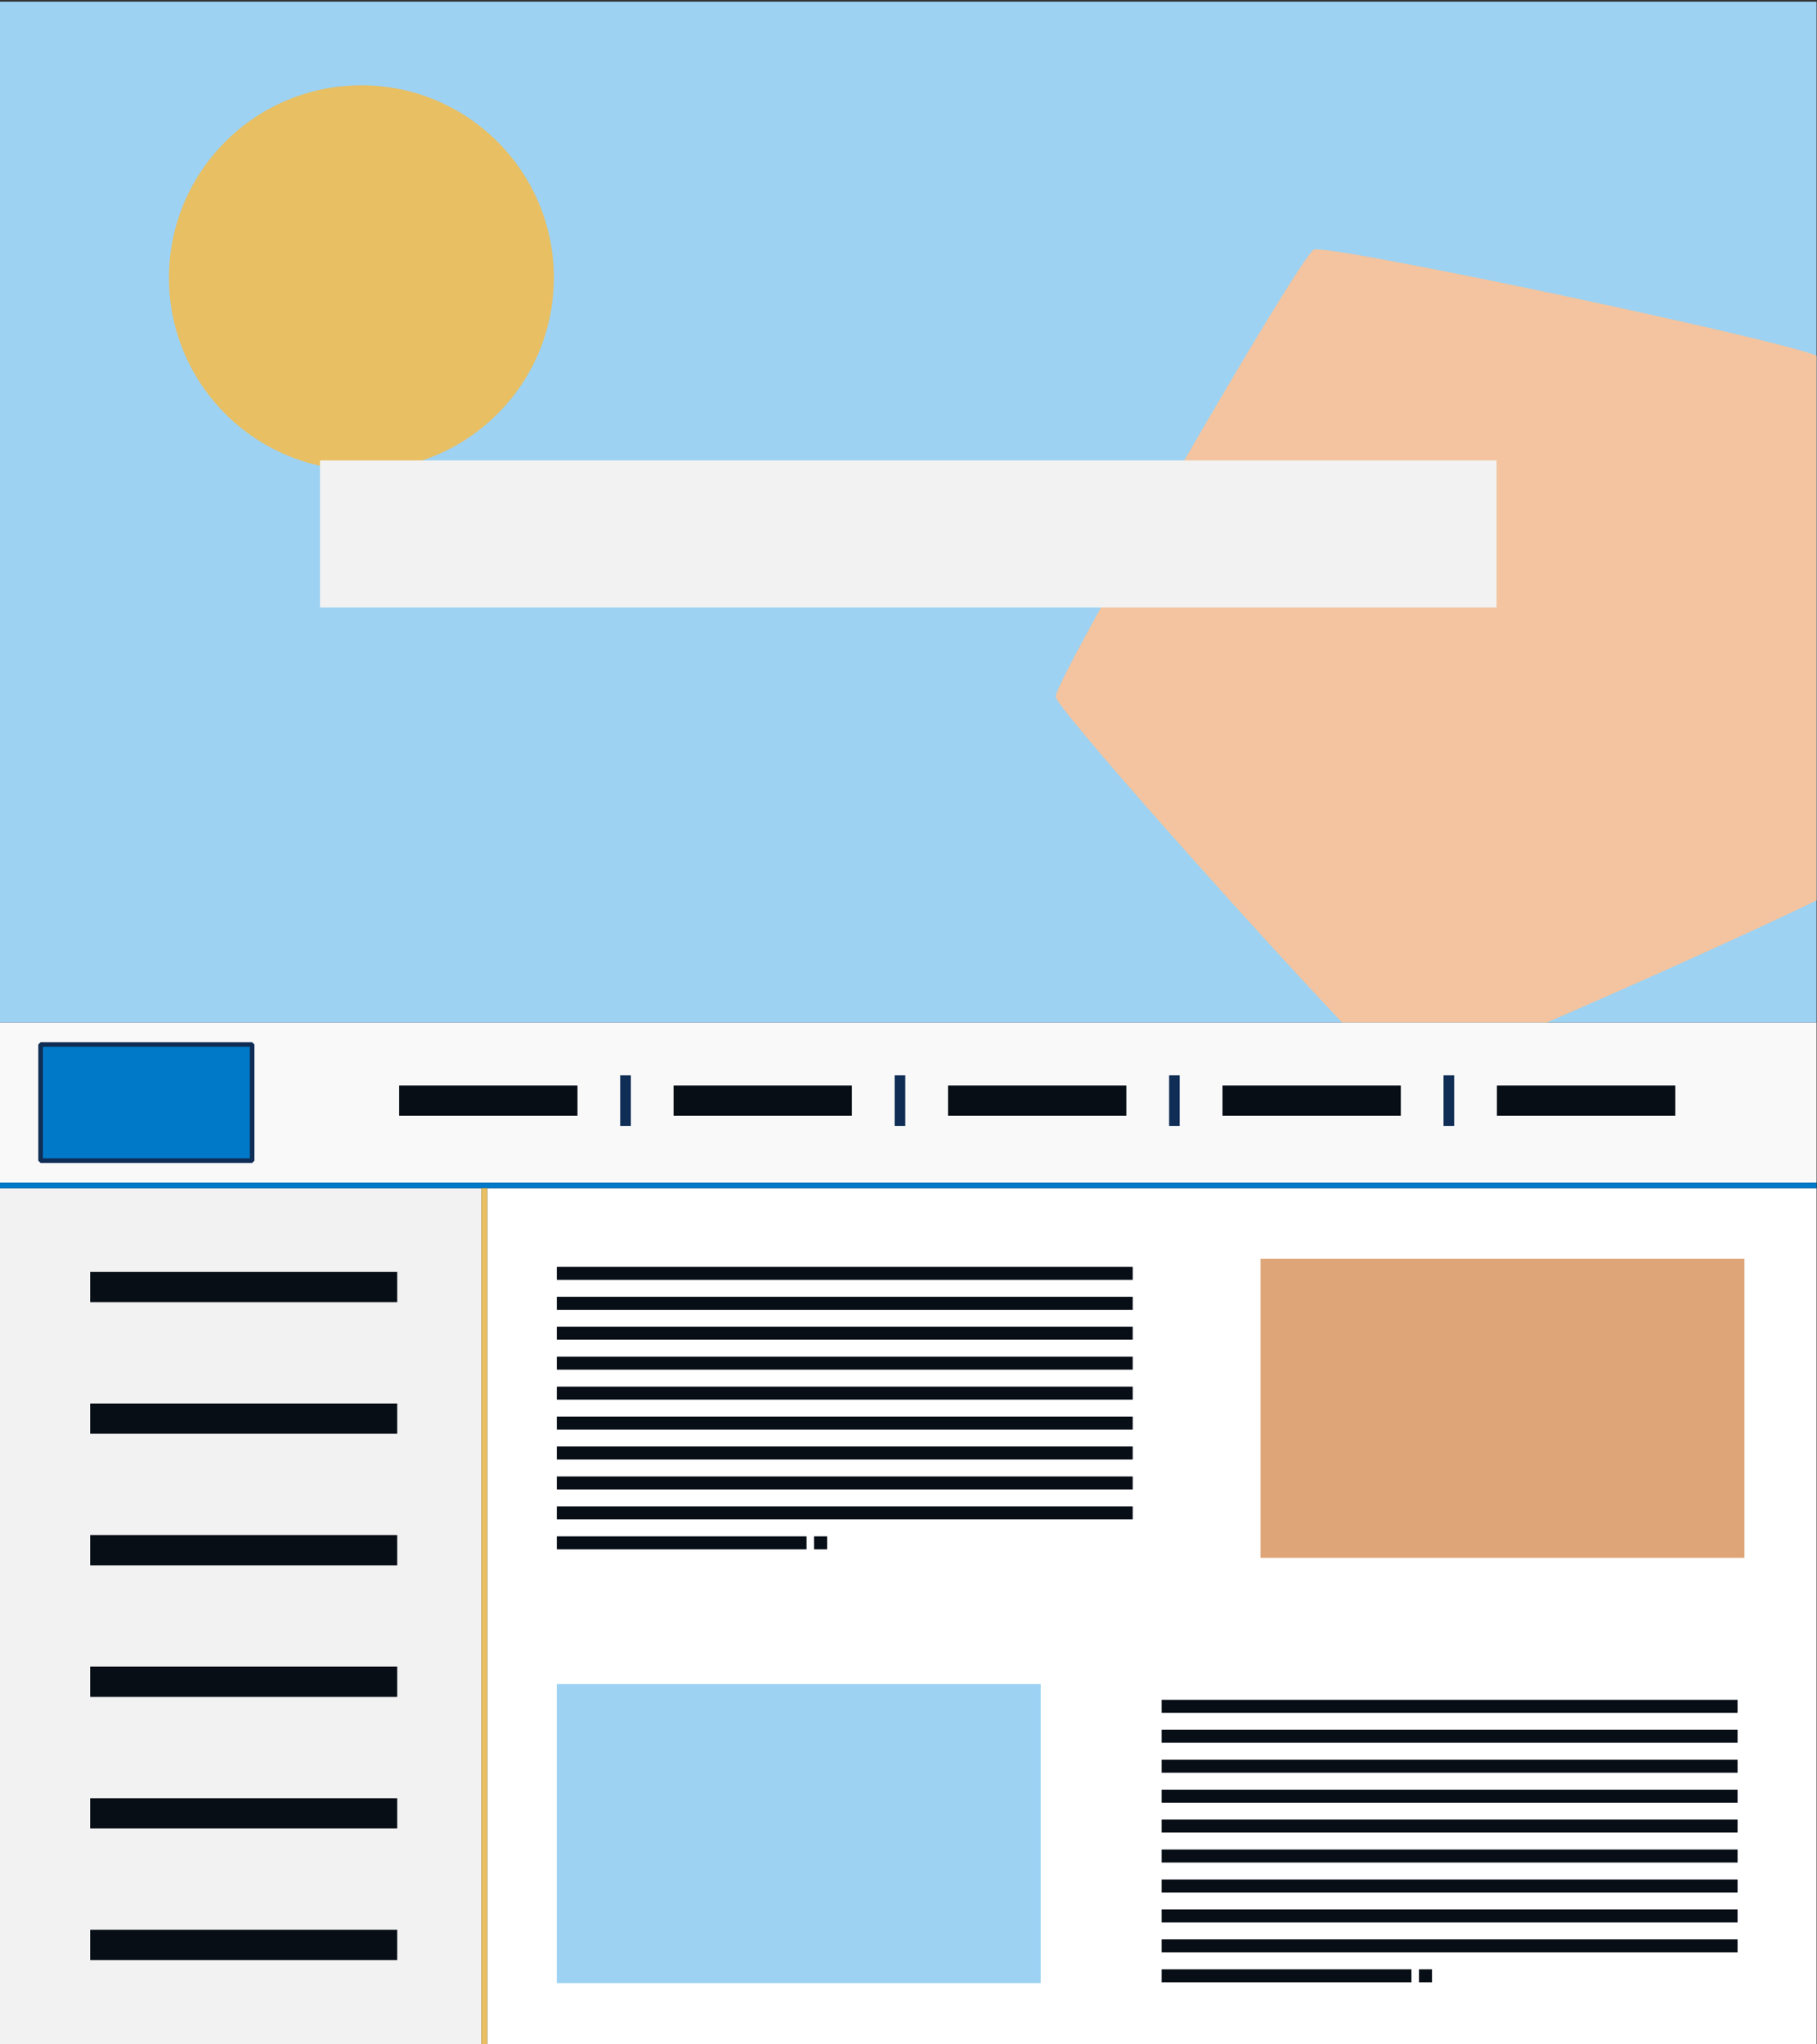 <?xml version="1.0" encoding="UTF-8" standalone="no"?>
<!-- Created with Inkscape (http://www.inkscape.org/) -->

<svg
   xmlns:dc="http://purl.org/dc/elements/1.1/"
   xmlns:cc="http://creativecommons.org/ns#"
   xmlns:rdf="http://www.w3.org/1999/02/22-rdf-syntax-ns#"
   xmlns:svg="http://www.w3.org/2000/svg"
   xmlns="http://www.w3.org/2000/svg"
   xmlns:sodipodi="http://sodipodi.sourceforge.net/DTD/sodipodi-0.dtd"
   xmlns:inkscape="http://www.inkscape.org/namespaces/inkscape"
   width="1920"
   height="2160"
   viewBox="0 0 508 571.5"
   version="1.1"
   id="svg8"
   inkscape:version="0.92.3 (2405546, 2018-03-11)"
   sodipodi:docname="interface.svg">
  <rect x="0" y="0" width="508" height="571.5" fill="#333333" stroke="none"/>
  <defs
     id="defs2" />
  <sodipodi:namedview
     id="base"
     pagecolor="#ffffff"
     bordercolor="#666666"
     borderopacity="1.0"
     inkscape:pageopacity="0.0"
     inkscape:pageshadow="2"
     inkscape:zoom="0.22627417"
     inkscape:cx="645.33124"
     inkscape:cy="1297.4159"
     inkscape:document-units="mm"
     inkscape:current-layer="layer1"
     showgrid="false"
     inkscape:snap-page="false"
     inkscape:snap-global="true"
     units="px"
     inkscape:window-width="1920"
     inkscape:window-height="1027"
     inkscape:window-x="-8"
     inkscape:window-y="-8"
     inkscape:window-maximized="1" />
  <g
     inkscape:label="Layer 1"
     inkscape:groupmode="layer"
     id="layer1"
     transform="translate(0,274.5)">
    <rect
       style="fill:#f9f9f9;fill-rule:evenodd;stroke-width:0.077"
       id="rect815"
       width="507.882"
       height="44.808"
       x="3.6718312e-018"
       y="11.325"
       ry="0" />
    <rect
       style="fill:#f2f2f2;fill-rule:evenodd;stroke-width:0.085"
       id="rect817"
       width="134.61"
       height="239.369"
       x="3.6718312e-018"
       y="57.64"
       ry="0" />
    <rect
       style="fill:#ffffff;fill-opacity:1;fill-rule:evenodd;stroke-width:0.069"
       id="rect819"
       width="371.65"
       height="239.369"
       x="136.232"
       y="57.64"
       ry="0" />
    <rect
       style="fill:#007ac8;fill-opacity:1;fill-rule:evenodd;stroke:#0f2d55;stroke-width:1.289;stroke-linejoin:bevel;stroke-miterlimit:4;stroke-dasharray:none;stroke-opacity:1"
       id="rect821"
       width="59.133"
       height="32.475"
       x="11.352"
       y="17.491"
       ry="0" />
    <g
       id="g852"
       transform="matrix(0.265,0,0,0.18,17.533,232.095)"
       style="fill:#080e16;fill-opacity:1">
      <rect
         y="-1128.616"
         x="354.934"
         height="47.039"
         width="188.158"
         id="rect823"
         style="fill:#080e16;fill-opacity:1;fill-rule:evenodd;stroke-width:0.265" />
      <rect
         style="fill:#080e16;fill-opacity:1;fill-rule:evenodd;stroke-width:0.265"
         id="rect827"
         width="188.158"
         height="47.039"
         x="644.477"
         y="-1128.616" />
      <rect
         y="-1128.616"
         x="934.021"
         height="47.039"
         width="188.158"
         id="rect829"
         style="fill:#080e16;fill-opacity:1;fill-rule:evenodd;stroke-width:0.265" />
      <rect
         style="fill:#080e16;fill-opacity:1;fill-rule:evenodd;stroke-width:0.265"
         id="rect831"
         width="188.158"
         height="47.039"
         x="1223.564"
         y="-1128.616" />
      <rect
         y="-1128.616"
         x="1513.107"
         height="47.039"
         width="188.158"
         id="rect833"
         style="fill:#080e16;fill-opacity:1;fill-rule:evenodd;stroke-width:0.265" />
      <rect
         style="fill:#0f2d55;fill-opacity:1;fill-rule:evenodd;stroke-width:0.084"
         id="rect835"
         width="11.225"
         height="78.548"
         x="1456.802"
         y="-1144.37" />
      <rect
         y="-1144.37"
         x="1167.258"
         height="78.548"
         width="11.225"
         id="rect837"
         style="fill:#0f2d55;fill-opacity:1;fill-rule:evenodd;stroke-width:0.084" />
      <rect
         style="fill:#0f2d55;fill-opacity:1;fill-rule:evenodd;stroke-width:0.084"
         id="rect839"
         width="11.225"
         height="78.548"
         x="877.715"
         y="-1144.37" />
      <rect
         y="-1144.37"
         x="588.172"
         height="78.548"
         width="11.225"
         id="rect841"
         style="fill:#0f2d55;fill-opacity:1;fill-rule:evenodd;stroke-width:0.084" />
    </g>
    <rect
       style="fill:#ffffff;fill-opacity:1;fill-rule:evenodd;stroke:#000000;stroke-width:0.7;stroke-linejoin:bevel;stroke-miterlimit:4;stroke-dasharray:none;stroke-opacity:1"
       id="rect854"
       width="25.734"
       height="25.734"
       x="597.758"
       y="270.927" />
    <rect
       y="218.797"
       x="597.758"
       height="25.734"
       width="25.734"
       id="rect856"
       style="fill:#e8bf62;fill-opacity:1;fill-rule:evenodd;stroke:#000000;stroke-width:0.7;stroke-linejoin:bevel;stroke-miterlimit:4;stroke-dasharray:none;stroke-opacity:1" />
    <rect
       style="fill:#009bff;fill-opacity:1;fill-rule:evenodd;stroke:#000000;stroke-width:0.7;stroke-linejoin:bevel;stroke-miterlimit:4;stroke-dasharray:none;stroke-opacity:1"
       id="rect858"
       width="25.734"
       height="25.734"
       x="567.428"
       y="218.797" />
    <rect
       y="245.193"
       x="537.098"
       height="25.734"
       width="25.734"
       id="rect860"
       style="fill:#0f2d55;fill-opacity:1;fill-rule:evenodd;stroke:#000000;stroke-width:0.7;stroke-linejoin:bevel;stroke-miterlimit:4;stroke-dasharray:none;stroke-opacity:1" />
    <rect
       style="fill:#dea678;fill-opacity:1;fill-rule:evenodd;stroke:#000000;stroke-width:0.7;stroke-linejoin:bevel;stroke-miterlimit:4;stroke-dasharray:none;stroke-opacity:1"
       id="rect862"
       width="25.734"
       height="25.734"
       x="628.087"
       y="218.797" />
    <rect
       style="fill:#ecd9ae;fill-opacity:1;fill-rule:evenodd;stroke:#000000;stroke-width:0.7;stroke-linejoin:bevel;stroke-miterlimit:4;stroke-dasharray:none;stroke-opacity:1"
       id="rect866"
       width="25.734"
       height="25.734"
       x="597.758"
       y="193.063" />
    <rect
       y="193.063"
       x="567.428"
       height="25.734"
       width="25.734"
       id="rect868"
       style="fill:#9dd2f3;fill-opacity:1;fill-rule:evenodd;stroke:#000000;stroke-width:0.7;stroke-linejoin:bevel;stroke-miterlimit:4;stroke-dasharray:none;stroke-opacity:1" />
    <rect
       style="fill:#080e16;fill-opacity:1;fill-rule:evenodd;stroke:#000000;stroke-width:0.7;stroke-linejoin:bevel;stroke-miterlimit:4;stroke-dasharray:none;stroke-opacity:1"
       id="rect870"
       width="25.734"
       height="25.734"
       x="537.098"
       y="270.927" />
    <rect
       y="193.063"
       x="628.087"
       height="25.734"
       width="25.734"
       id="rect872"
       style="fill:#f3c49f;fill-opacity:1;fill-rule:evenodd;stroke:#000000;stroke-width:0.7;stroke-linejoin:bevel;stroke-miterlimit:4;stroke-dasharray:none;stroke-opacity:1" />
    <rect
       style="fill:#007ac8;fill-opacity:1;fill-rule:evenodd;stroke:#000000;stroke-width:0.7;stroke-linejoin:bevel;stroke-miterlimit:4;stroke-dasharray:none;stroke-opacity:1"
       id="rect878"
       width="25.734"
       height="25.734"
       x="567.428"
       y="244.532" />
    <rect
       style="fill:#aa7657;fill-opacity:1;fill-rule:evenodd;stroke:#000000;stroke-width:0.7;stroke-linejoin:bevel;stroke-miterlimit:4;stroke-dasharray:none;stroke-opacity:1"
       id="rect882"
       width="25.734"
       height="25.734"
       x="628.087"
       y="244.532" />
    <rect
       y="219.459"
       x="537.098"
       height="25.734"
       width="25.734"
       id="rect884"
       style="fill:#14478c;fill-opacity:1;fill-rule:evenodd;stroke:#000000;stroke-width:0.7;stroke-linejoin:bevel;stroke-miterlimit:4;stroke-dasharray:none;stroke-opacity:1" />
    <rect
       ry="0"
       y="56.132"
       x="3.6718312e-018"
       height="1.507"
       width="507.882"
       id="rect886"
       style="fill:#007ac8;fill-opacity:1;fill-rule:evenodd;stroke-width:0.014" />
    <rect
       y="283.178"
       x="623.492"
       height="13.483"
       width="13.483"
       id="rect888"
       style="fill:#f9f9f9;fill-opacity:1;fill-rule:evenodd;stroke:#000000;stroke-width:0.7;stroke-linejoin:bevel;stroke-miterlimit:4;stroke-dasharray:none;stroke-opacity:1" />
    <rect
       style="fill:#f2f2f2;fill-opacity:1;fill-rule:evenodd;stroke:#000000;stroke-width:0.7;stroke-linejoin:bevel;stroke-miterlimit:4;stroke-dasharray:none;stroke-opacity:1"
       id="rect890"
       width="13.483"
       height="13.483"
       x="636.975"
       y="283.178" />
    <rect
       ry="0"
       y="57.64"
       x="134.61"
       height="239.369"
       width="1.62"
       id="rect892"
       style="fill:#e8bf62;fill-opacity:1;fill-rule:evenodd;stroke-width:0.009" />
    <g
       id="g914"
       transform="matrix(0.265,0,0,0.265,0,220.824)"
       style="fill:#080e16;fill-opacity:1">
      <rect
         y="-527.391"
         x="95.148"
         height="31.92"
         width="323.931"
         id="rect896"
         style="fill:#080e16;fill-opacity:1;fill-rule:evenodd;stroke-width:0.347" />
      <rect
         style="fill:#080e16;fill-opacity:1;fill-rule:evenodd;stroke-width:0.347"
         id="rect898"
         width="323.931"
         height="31.92"
         x="95.148"
         y="-388.598" />
      <rect
         y="-249.805"
         x="95.148"
         height="31.92"
         width="323.931"
         id="rect900"
         style="fill:#080e16;fill-opacity:1;fill-rule:evenodd;stroke-width:0.347" />
      <rect
         style="fill:#080e16;fill-opacity:1;fill-rule:evenodd;stroke-width:0.347"
         id="rect902"
         width="323.931"
         height="31.92"
         x="95.148"
         y="-111.012" />
      <rect
         y="27.781"
         x="95.148"
         height="31.92"
         width="323.931"
         id="rect904"
         style="fill:#080e16;fill-opacity:1;fill-rule:evenodd;stroke-width:0.347" />
      <rect
         style="fill:#080e16;fill-opacity:1;fill-rule:evenodd;stroke-width:0.347"
         id="rect906"
         width="323.931"
         height="31.92"
         x="95.148"
         y="166.574" />
    </g>
    <rect
       style="fill:#dea678;fill-opacity:1;fill-rule:evenodd;stroke-width:0.091"
       id="rect916"
       width="135.291"
       height="83.615"
       x="352.428"
       y="77.405" />
    <rect
       y="196.276"
       x="155.676"
       height="83.615"
       width="135.291"
       id="rect918"
       style="fill:#9dd2f3;fill-opacity:1;fill-rule:evenodd;stroke-width:0.091" />
    <rect
       style="fill:#080e16;fill-opacity:1;fill-rule:evenodd;stroke-width:0.063"
       id="rect920"
       width="161.008"
       height="3.635"
       x="155.676"
       y="79.645" />
    <rect
       y="88.016"
       x="155.676"
       height="3.635"
       width="161.008"
       id="rect922"
       style="fill:#080e16;fill-opacity:1;fill-rule:evenodd;stroke-width:0.063" />
    <rect
       style="fill:#080e16;fill-opacity:1;fill-rule:evenodd;stroke-width:0.063"
       id="rect924"
       width="161.008"
       height="3.635"
       x="155.676"
       y="96.387" />
    <rect
       y="104.759"
       x="155.676"
       height="3.635"
       width="161.008"
       id="rect926"
       style="fill:#080e16;fill-opacity:1;fill-rule:evenodd;stroke-width:0.063" />
    <rect
       style="fill:#080e16;fill-opacity:1;fill-rule:evenodd;stroke-width:0.063"
       id="rect928"
       width="161.008"
       height="3.635"
       x="155.676"
       y="113.13" />
    <rect
       y="121.501"
       x="155.676"
       height="3.635"
       width="161.008"
       id="rect930"
       style="fill:#080e16;fill-opacity:1;fill-rule:evenodd;stroke-width:0.063" />
    <rect
       style="fill:#080e16;fill-opacity:1;fill-rule:evenodd;stroke-width:0.063"
       id="rect932"
       width="161.008"
       height="3.635"
       x="155.676"
       y="129.872" />
    <rect
       y="138.243"
       x="155.676"
       height="3.635"
       width="161.008"
       id="rect934"
       style="fill:#080e16;fill-opacity:1;fill-rule:evenodd;stroke-width:0.063" />
    <rect
       style="fill:#080e16;fill-opacity:1;fill-rule:evenodd;stroke-width:0.063"
       id="rect936"
       width="161.008"
       height="3.635"
       x="155.676"
       y="146.614" />
    <rect
       y="154.985"
       x="155.676"
       height="3.635"
       width="69.823"
       id="rect938"
       style="fill:#080e16;fill-opacity:1;fill-rule:evenodd;stroke-width:0.041" />
    <rect
       style="fill:#080e16;fill-opacity:1;fill-rule:evenodd;stroke-width:0.009"
       id="rect940"
       width="3.649"
       height="3.635"
       x="227.599"
       y="154.985" />
    <rect
       y="200.681"
       x="324.787"
       height="3.635"
       width="161.008"
       id="rect942"
       style="fill:#080e16;fill-opacity:1;fill-rule:evenodd;stroke-width:0.063" />
    <rect
       style="fill:#080e16;fill-opacity:1;fill-rule:evenodd;stroke-width:0.063"
       id="rect944"
       width="161.008"
       height="3.635"
       x="324.787"
       y="209.053" />
    <rect
       y="217.424"
       x="324.787"
       height="3.635"
       width="161.008"
       id="rect946"
       style="fill:#080e16;fill-opacity:1;fill-rule:evenodd;stroke-width:0.063" />
    <rect
       style="fill:#080e16;fill-opacity:1;fill-rule:evenodd;stroke-width:0.063"
       id="rect948"
       width="161.008"
       height="3.635"
       x="324.787"
       y="225.795" />
    <rect
       y="234.166"
       x="324.787"
       height="3.635"
       width="161.008"
       id="rect950"
       style="fill:#080e16;fill-opacity:1;fill-rule:evenodd;stroke-width:0.063" />
    <rect
       style="fill:#080e16;fill-opacity:1;fill-rule:evenodd;stroke-width:0.063"
       id="rect952"
       width="161.008"
       height="3.635"
       x="324.787"
       y="242.537" />
    <rect
       y="250.908"
       x="324.787"
       height="3.635"
       width="161.008"
       id="rect954"
       style="fill:#080e16;fill-opacity:1;fill-rule:evenodd;stroke-width:0.063" />
    <rect
       style="fill:#080e16;fill-opacity:1;fill-rule:evenodd;stroke-width:0.063"
       id="rect956"
       width="161.008"
       height="3.635"
       x="324.787"
       y="259.279" />
    <rect
       y="267.65"
       x="324.787"
       height="3.635"
       width="161.008"
       id="rect958"
       style="fill:#080e16;fill-opacity:1;fill-rule:evenodd;stroke-width:0.063" />
    <rect
       style="fill:#080e16;fill-opacity:1;fill-rule:evenodd;stroke-width:0.041"
       id="rect960"
       width="69.823"
       height="3.635"
       x="324.787"
       y="276.021" />
    <rect
       y="276.021"
       x="396.71"
       height="3.635"
       width="3.649"
       id="rect962"
       style="fill:#080e16;fill-opacity:1;fill-rule:evenodd;stroke-width:0.009" />
    <rect
       ry="0"
       y="-274.036"
       x="1.765743e-015"
       height="285.361"
       width="507.882"
       id="rect964"
       style="fill:#9dd2f3;fill-opacity:1;fill-rule:evenodd;stroke-width:0.088" />
    <circle
       style="opacity:1;fill:#e8bf62;fill-opacity:1;fill-rule:nonzero;stroke:none;stroke-width:0.7;stroke-linecap:butt;stroke-linejoin:bevel;stroke-miterlimit:4;stroke-dasharray:none;stroke-dashoffset:0;stroke-opacity:1;paint-order:markers stroke fill"
       id="path966"
       cx="101.045"
       cy="-196.845"
       r="53.803" />
    <path
       style="opacity:1;fill:#f3c49f;fill-opacity:1;fill-rule:nonzero;stroke:none;stroke-width:0.98;stroke-linecap:butt;stroke-linejoin:bevel;stroke-miterlimit:4;stroke-dasharray:none;stroke-dashoffset:0;stroke-opacity:1;paint-order:markers stroke fill"
       d="m 368.06,-204.791 c -0.37,-0.002 -0.621,0.023 -0.745,0.078 -3.956,1.761 -72.619,120.69 -72.166,124.996 0.341,3.242 52.488,61.864 80.062,91.042 h 57.28 c 25.516,-11.035 56.905,-25.189 75.392,-34.102 V -175.062 c -9.899,-4.4 -128.7,-29.655 -139.823,-29.73 z"
       id="path968"
       inkscape:connector-curvature="0" />
    <rect
       style="fill:#f2f2f2;fill-opacity:1;fill-rule:evenodd;stroke-width:0.07"
       id="rect975"
       width="328.944"
       height="41.118"
       x="89.469"
       y="-145.791" />
  </g>
</svg>
